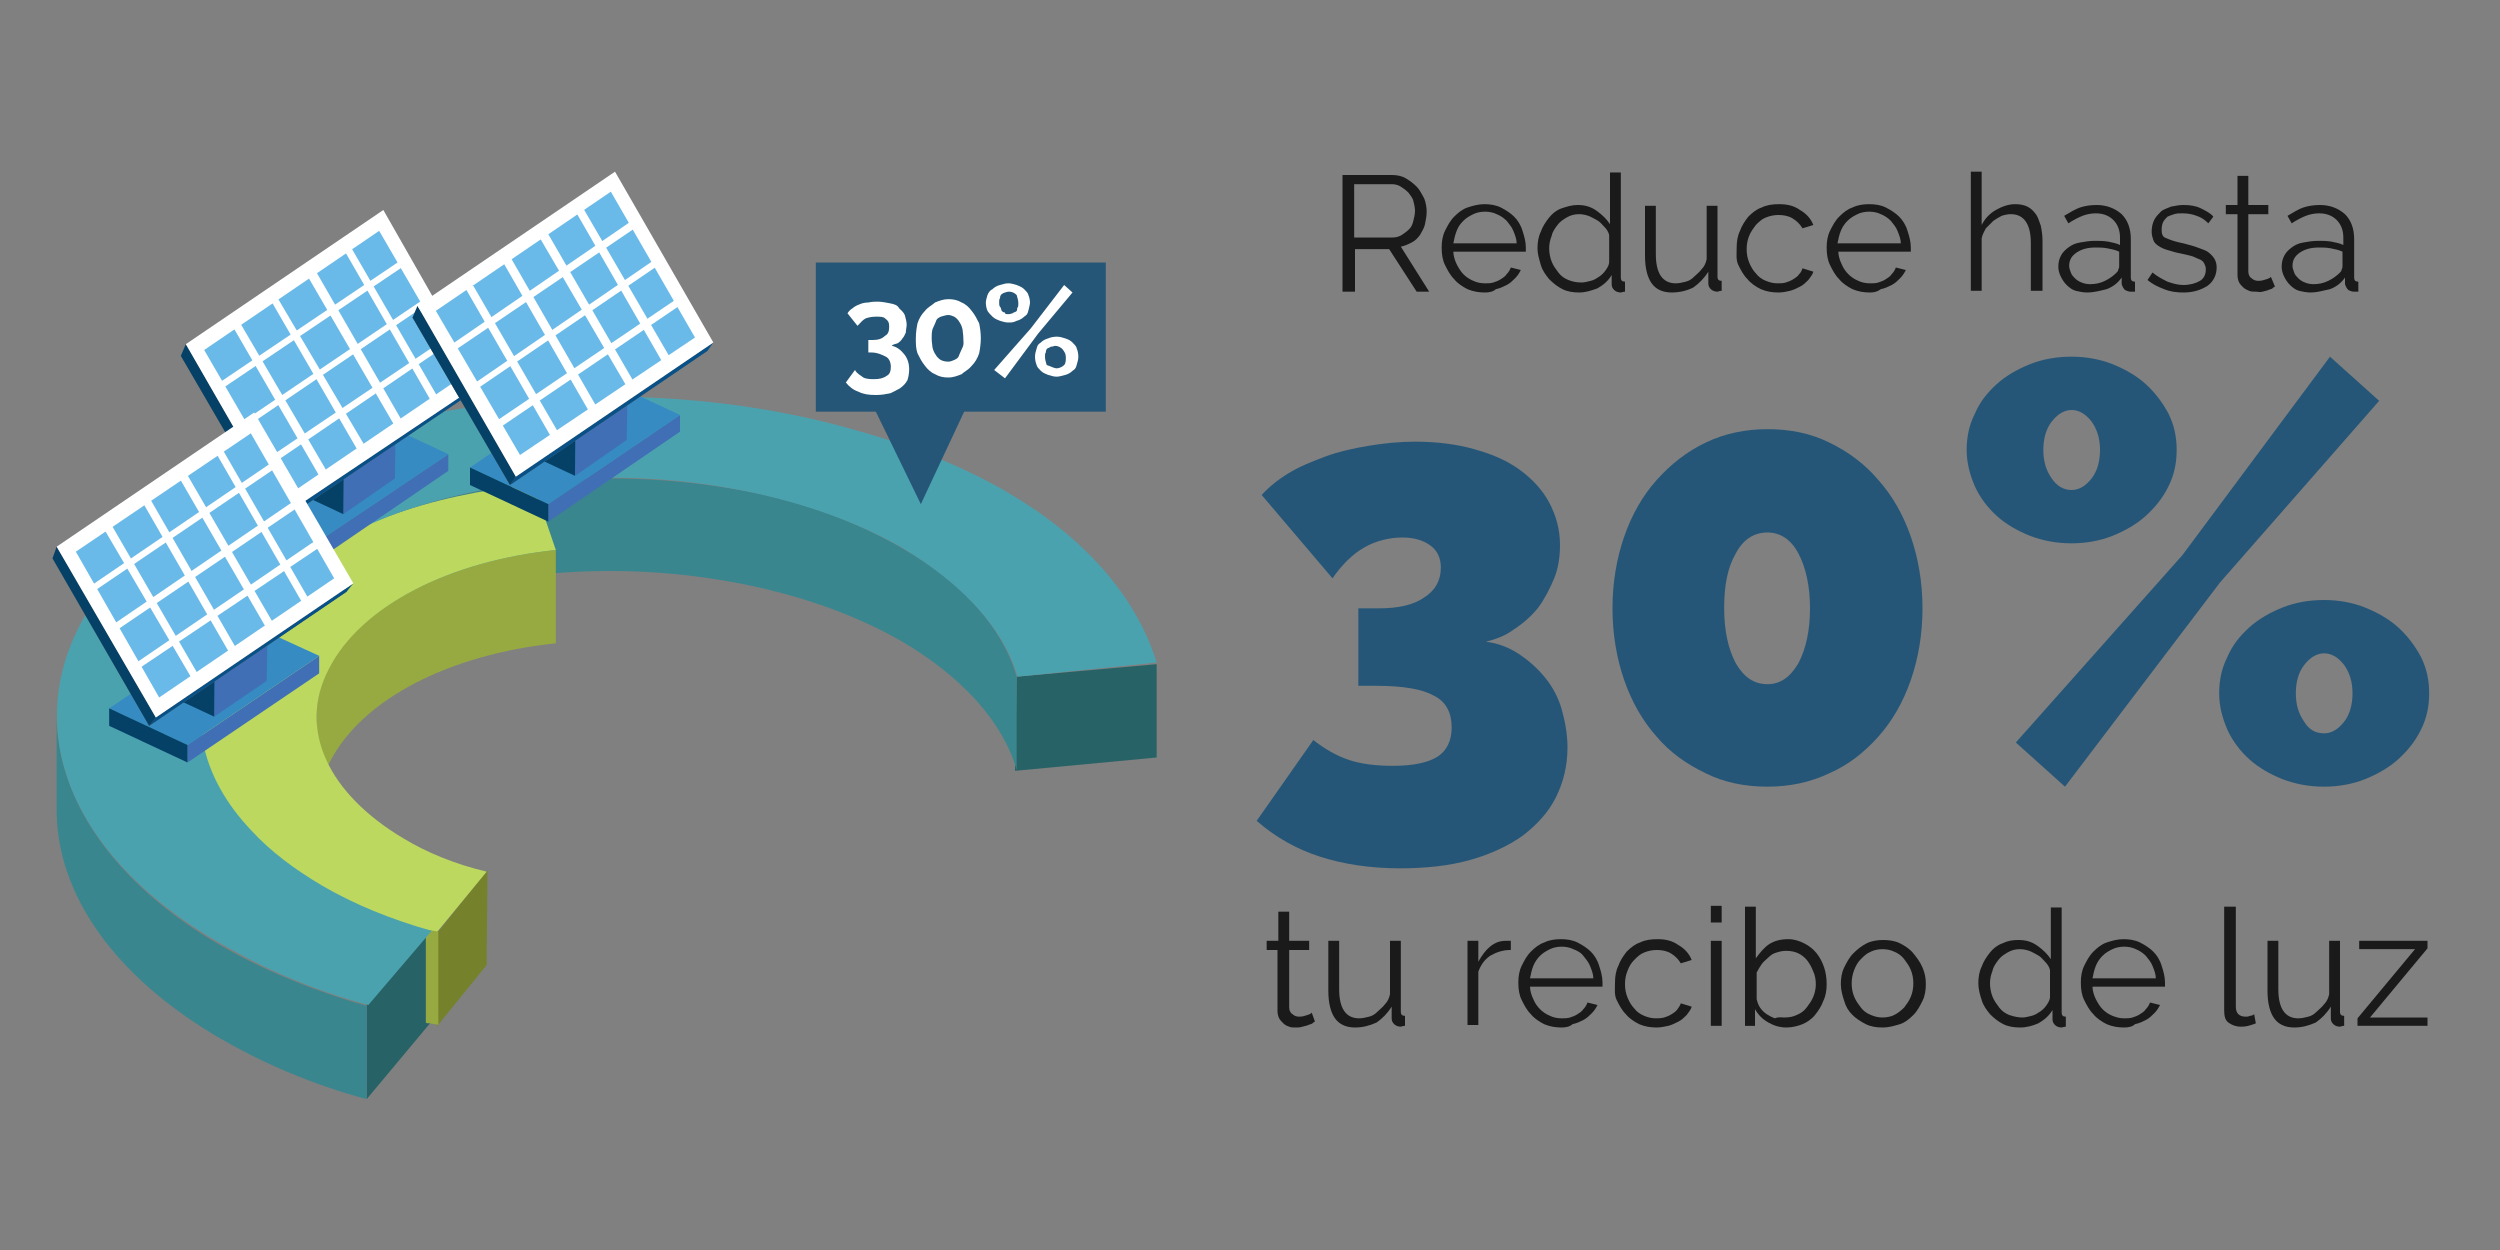 <?xml version="1.0" encoding="utf-8"?>
<!-- Generator: Adobe Illustrator 19.0.1, SVG Export Plug-In . SVG Version: 6.00 Build 0)  -->
<svg version="1.1" id="Capa_1" xmlns="http://www.w3.org/2000/svg" xmlns:xlink="http://www.w3.org/1999/xlink" x="0px" y="0px"
	 viewBox="86 -49 300 150" style="enable-background:new 86 -49 300 150;" xml:space="preserve">
<rect x="86" y="-49" width="300" height="150" fill="#808080" stroke="none"/>
<style type="text/css">
	.st0{enable-background:new    ;}
	.st1{fill:#1A1A1A;}
	.st2{fill:#265677;}
	.st3{fill:#276366;}
	.st4{fill:#3A868E;}
	.st5{fill:#96AA41;}
	.st6{fill:#75822B;}
	.st7{fill:#BCD85F;}
	.st8{fill:#4BA2AF;}
	.st9{fill:#FFFFFF;}
	.st10{fill:#406FB5;}
	.st11{fill:#358BC2;}
	.st12{fill:#054167;}
	.st13{fill:#7F724A;}
	.st14{fill:#20375A;}
	.st15{fill:#696A61;}
	.st16{fill:#075188;}
	.st17{fill:#6ABAE9;}
</style>
<g class="st0">
	<path class="st1" d="M247.1-14.1V-28h5.9c0.6,0,1.2,0.1,1.7,0.4s0.9,0.6,1.3,1c0.4,0.4,0.6,0.9,0.9,1.4c0.2,0.5,0.3,1.1,0.3,1.6
		c0,0.5-0.1,1-0.2,1.5s-0.4,0.9-0.6,1.3c-0.3,0.4-0.6,0.7-1,0.9s-0.8,0.4-1.3,0.5l3.4,5.4h-1.5l-3.3-5.1h-4.1v5.1H247.1z
		 M248.5-20.5h4.6c0.4,0,0.8-0.1,1.1-0.3c0.3-0.2,0.6-0.4,0.9-0.7s0.4-0.6,0.5-1s0.2-0.8,0.2-1.2s-0.1-0.8-0.2-1.2s-0.4-0.7-0.6-1
		c-0.3-0.3-0.6-0.5-0.9-0.7c-0.3-0.2-0.7-0.3-1.1-0.3h-4.5V-20.5z"/>
	<path class="st1" d="M264.2-13.9c-0.7,0-1.4-0.1-2.1-0.4c-0.6-0.3-1.2-0.7-1.6-1.2c-0.5-0.5-0.8-1.1-1.1-1.7s-0.4-1.3-0.4-2.1
		c0-0.7,0.1-1.4,0.4-2c0.3-0.6,0.6-1.2,1.1-1.7c0.5-0.5,1-0.9,1.6-1.1s1.3-0.4,2-0.4s1.4,0.1,2,0.4c0.6,0.3,1.2,0.7,1.6,1.1
		s0.8,1,1,1.7c0.2,0.6,0.4,1.3,0.4,2c0,0.1,0,0.2,0,0.3c0,0.1,0,0.2,0,0.2h-8.7c0,0.5,0.2,1.1,0.4,1.5s0.5,0.9,0.8,1.2
		c0.3,0.3,0.7,0.6,1.2,0.8c0.4,0.2,0.9,0.3,1.4,0.3c0.3,0,0.7,0,1-0.1c0.3-0.1,0.6-0.2,0.9-0.4c0.3-0.2,0.5-0.3,0.7-0.6
		c0.2-0.2,0.4-0.5,0.5-0.8l1.2,0.3c-0.2,0.4-0.4,0.7-0.7,1c-0.3,0.3-0.6,0.6-1,0.8s-0.8,0.4-1.3,0.5C265.2-14,264.7-13.9,264.2-13.9
		z M268-19.8c0-0.5-0.2-1-0.4-1.5c-0.2-0.5-0.5-0.8-0.8-1.2c-0.3-0.3-0.7-0.6-1.2-0.8c-0.4-0.2-0.9-0.3-1.4-0.3s-1,0.1-1.4,0.3
		c-0.4,0.2-0.8,0.4-1.2,0.8s-0.6,0.7-0.8,1.2c-0.2,0.5-0.3,1-0.4,1.5H268z"/>
	<path class="st1" d="M275.5-13.9c-0.7,0-1.4-0.1-2-0.4c-0.6-0.3-1.1-0.7-1.6-1.2c-0.4-0.5-0.8-1-1-1.7s-0.4-1.3-0.4-2
		c0-0.7,0.1-1.4,0.4-2c0.2-0.6,0.6-1.2,1-1.7s0.9-0.9,1.5-1.1s1.2-0.4,1.9-0.4c0.9,0,1.6,0.2,2.3,0.7c0.7,0.5,1.2,1,1.6,1.6v-6.2
		h1.3v12.6c0,0.4,0.2,0.5,0.5,0.5v1.2c-0.2,0-0.4,0.1-0.5,0.1c-0.3,0-0.6-0.1-0.8-0.3s-0.3-0.4-0.3-0.7v-1.1c-0.4,0.7-1,1.2-1.7,1.6
		C276.9-14.1,276.2-13.9,275.5-13.9z M275.8-15.1c0.3,0,0.7-0.1,1.1-0.2c0.4-0.1,0.7-0.3,1-0.5s0.6-0.5,0.8-0.8
		c0.2-0.3,0.4-0.6,0.4-1v-3.2c-0.1-0.4-0.3-0.7-0.6-1c-0.3-0.3-0.5-0.6-0.9-0.8s-0.7-0.4-1-0.5s-0.7-0.2-1.1-0.2
		c-0.5,0-1,0.1-1.5,0.4s-0.8,0.5-1.1,0.9c-0.3,0.4-0.6,0.8-0.7,1.3c-0.2,0.5-0.3,1-0.3,1.5c0,0.5,0.1,1.1,0.3,1.6
		c0.2,0.5,0.5,0.9,0.8,1.3c0.3,0.4,0.7,0.7,1.2,0.9C274.7-15.2,275.2-15.1,275.8-15.1z"/>
	<path class="st1" d="M286.6-13.9c-1.1,0-1.9-0.4-2.4-1.1c-0.5-0.7-0.8-1.8-0.8-3.3v-6h1.3v5.8c0,2.3,0.8,3.5,2.4,3.5
		c0.4,0,0.8-0.1,1.2-0.2c0.4-0.1,0.7-0.3,1-0.6s0.6-0.5,0.9-0.9c0.3-0.3,0.5-0.7,0.6-1.2v-6.4h1.3v8.5c0,0.4,0.2,0.5,0.5,0.5v1.2
		c-0.3,0-0.4,0.1-0.5,0.1c-0.3,0-0.6-0.1-0.8-0.3c-0.2-0.2-0.3-0.4-0.3-0.7v-1.4c-0.5,0.8-1.1,1.4-1.8,1.9
		C288.4-14.1,287.5-13.9,286.6-13.9z"/>
	<path class="st1" d="M294.4-19.3c0-0.7,0.1-1.4,0.4-2c0.2-0.6,0.6-1.2,1-1.7c0.5-0.5,1-0.9,1.6-1.1c0.6-0.3,1.3-0.4,2.1-0.4
		c1,0,1.8,0.2,2.5,0.7c0.7,0.4,1.3,1,1.6,1.8l-1.3,0.4c-0.3-0.5-0.7-0.9-1.2-1.2s-1.1-0.4-1.7-0.4c-0.5,0-1,0.1-1.5,0.3
		c-0.5,0.2-0.8,0.5-1.2,0.9c-0.3,0.4-0.6,0.8-0.8,1.3s-0.3,1-0.3,1.6c0,0.6,0.1,1.1,0.3,1.6c0.2,0.5,0.5,1,0.8,1.3
		c0.3,0.4,0.7,0.7,1.2,0.9c0.5,0.2,0.9,0.3,1.4,0.3c0.3,0,0.7,0,1-0.1c0.3-0.1,0.6-0.2,0.9-0.4c0.3-0.2,0.5-0.3,0.7-0.6
		c0.2-0.2,0.3-0.4,0.4-0.7l1.3,0.4c-0.1,0.4-0.4,0.7-0.6,1c-0.3,0.3-0.6,0.6-1,0.8c-0.4,0.2-0.8,0.4-1.2,0.5s-0.9,0.2-1.4,0.2
		c-0.7,0-1.4-0.1-2.1-0.4c-0.6-0.3-1.2-0.7-1.6-1.2c-0.5-0.5-0.8-1.1-1.1-1.7S294.4-18.5,294.4-19.3z"/>
	<path class="st1" d="M310.4-13.9c-0.7,0-1.4-0.1-2.1-0.4c-0.6-0.3-1.2-0.7-1.6-1.2c-0.5-0.5-0.8-1.1-1.1-1.7s-0.4-1.3-0.4-2.1
		c0-0.7,0.1-1.4,0.4-2c0.3-0.6,0.6-1.2,1.1-1.7c0.5-0.5,1-0.9,1.6-1.1c0.6-0.3,1.3-0.4,2-0.4c0.7,0,1.4,0.1,2,0.4
		c0.6,0.3,1.2,0.7,1.6,1.1s0.8,1,1,1.7c0.2,0.6,0.4,1.3,0.4,2c0,0.1,0,0.2,0,0.3c0,0.1,0,0.2,0,0.2h-8.7c0,0.5,0.2,1.1,0.4,1.5
		c0.2,0.5,0.5,0.9,0.8,1.2c0.3,0.3,0.7,0.6,1.2,0.8c0.4,0.2,0.9,0.3,1.4,0.3c0.3,0,0.7,0,1-0.1c0.3-0.1,0.6-0.2,0.9-0.4
		c0.3-0.2,0.5-0.3,0.7-0.6c0.2-0.2,0.4-0.5,0.5-0.8l1.2,0.3c-0.2,0.4-0.4,0.7-0.7,1c-0.3,0.3-0.6,0.6-1,0.8s-0.8,0.4-1.3,0.5
		C311.3-14,310.9-13.9,310.4-13.9z M314.1-19.8c0-0.5-0.2-1-0.4-1.5c-0.2-0.5-0.5-0.8-0.8-1.2c-0.3-0.3-0.7-0.6-1.2-0.8
		c-0.4-0.2-0.9-0.3-1.4-0.3c-0.5,0-1,0.1-1.4,0.3c-0.4,0.2-0.8,0.4-1.2,0.8c-0.3,0.3-0.6,0.7-0.8,1.2c-0.2,0.5-0.3,1-0.4,1.5H314.1z
		"/>
	<path class="st1" d="M331-14.1h-1.3v-5.7c0-1.2-0.2-2-0.6-2.6s-1-0.9-1.8-0.9c-0.4,0-0.8,0.1-1.1,0.2c-0.4,0.2-0.7,0.4-1,0.6
		c-0.3,0.3-0.6,0.6-0.9,0.9c-0.2,0.4-0.4,0.7-0.5,1.2v6.3h-1.3v-14.3h1.3v6.4c0.4-0.8,1-1.4,1.7-1.8s1.5-0.7,2.3-0.7
		c0.6,0,1.1,0.1,1.5,0.3s0.7,0.5,1,0.9c0.3,0.4,0.4,0.9,0.6,1.4c0.1,0.5,0.2,1.1,0.2,1.8V-14.1z"/>
	<path class="st1" d="M336.5-13.9c-0.5,0-1-0.1-1.4-0.2s-0.8-0.4-1.1-0.7c-0.3-0.3-0.5-0.6-0.7-1c-0.2-0.4-0.3-0.8-0.3-1.2
		c0-0.5,0.1-0.9,0.3-1.3c0.2-0.4,0.5-0.7,0.9-1s0.8-0.5,1.4-0.6s1.1-0.2,1.8-0.2c0.5,0,1,0,1.6,0.1c0.5,0.1,1,0.2,1.4,0.4v-0.9
		c0-0.9-0.3-1.6-0.8-2.1c-0.5-0.5-1.2-0.8-2.1-0.8c-0.5,0-1.1,0.1-1.6,0.3c-0.5,0.2-1.1,0.5-1.7,0.9l-0.5-0.9c0.7-0.4,1.3-0.8,1.9-1
		c0.6-0.2,1.3-0.3,2-0.3c1.2,0,2.2,0.4,3,1.1c0.7,0.7,1.1,1.7,1.1,3v4.6c0,0.4,0.2,0.5,0.5,0.5v1.2c-0.1,0-0.2,0-0.3,0
		c-0.1,0-0.2,0-0.2,0c-0.3,0-0.5-0.1-0.7-0.2c-0.2-0.2-0.3-0.4-0.4-0.7l0-0.8c-0.4,0.6-1,1.1-1.8,1.4
		C338-14.1,337.2-13.9,336.5-13.9z M336.8-14.9c0.6,0,1.2-0.1,1.8-0.4c0.6-0.3,1-0.6,1.4-1c0.1-0.1,0.2-0.2,0.2-0.4
		c0.1-0.1,0.1-0.3,0.1-0.4v-1.7c-0.4-0.2-0.9-0.3-1.4-0.4s-1-0.1-1.4-0.1c-1,0-1.7,0.2-2.3,0.6c-0.6,0.4-0.9,0.9-0.9,1.6
		c0,0.3,0.1,0.5,0.2,0.8s0.3,0.5,0.5,0.7s0.5,0.4,0.8,0.5C336-15,336.4-14.9,336.8-14.9z"/>
	<path class="st1" d="M348-13.9c-0.8,0-1.6-0.1-2.3-0.4c-0.8-0.3-1.4-0.6-2-1.1l0.6-0.9c0.6,0.5,1.2,0.8,1.8,1.1
		c0.6,0.2,1.2,0.4,1.9,0.4c0.8,0,1.5-0.2,2-0.5c0.5-0.3,0.7-0.8,0.7-1.4c0-0.3-0.1-0.5-0.2-0.7s-0.3-0.4-0.6-0.5
		c-0.3-0.1-0.6-0.3-1-0.4s-0.8-0.2-1.3-0.3c-0.6-0.1-1.1-0.3-1.5-0.4c-0.4-0.1-0.8-0.3-1.1-0.5c-0.3-0.2-0.5-0.4-0.6-0.7
		s-0.2-0.6-0.2-1c0-0.5,0.1-1,0.3-1.4c0.2-0.4,0.5-0.7,0.8-1c0.3-0.3,0.8-0.4,1.2-0.6c0.5-0.1,1-0.2,1.5-0.2c0.8,0,1.5,0.1,2.1,0.4
		s1.2,0.6,1.5,1l-0.6,0.8c-0.4-0.4-0.8-0.7-1.4-0.9c-0.5-0.2-1.1-0.3-1.7-0.3c-0.4,0-0.7,0-1,0.1s-0.6,0.2-0.8,0.3
		c-0.2,0.2-0.4,0.4-0.5,0.6c-0.1,0.2-0.2,0.5-0.2,0.9c0,0.3,0,0.5,0.1,0.7c0.1,0.2,0.2,0.3,0.5,0.4c0.2,0.1,0.5,0.2,0.8,0.3
		c0.3,0.1,0.7,0.2,1.2,0.3c0.7,0.2,1.2,0.3,1.7,0.5s0.9,0.3,1.2,0.5c0.3,0.2,0.6,0.5,0.8,0.8s0.3,0.7,0.3,1.1c0,0.9-0.4,1.7-1.1,2.2
		C350.1-14.2,349.2-13.9,348-13.9z"/>
	<path class="st1" d="M359-14.6c-0.1,0-0.2,0.1-0.3,0.2s-0.3,0.1-0.5,0.2c-0.2,0.1-0.4,0.1-0.7,0.2S357-14,356.7-14
		c-0.3,0-0.6,0-0.8-0.1s-0.5-0.2-0.7-0.4c-0.2-0.2-0.4-0.4-0.5-0.6c-0.1-0.2-0.2-0.5-0.2-0.9v-7.3h-1.4v-1.1h1.4v-3.5h1.3v3.5h2.4
		v1.1h-2.4v6.9c0,0.4,0.2,0.7,0.4,0.8c0.2,0.2,0.5,0.3,0.8,0.3c0.4,0,0.7-0.1,1-0.2c0.3-0.1,0.5-0.2,0.5-0.3L359-14.6z"/>
	<path class="st1" d="M363.3-13.9c-0.5,0-1-0.1-1.4-0.2s-0.8-0.4-1.1-0.7c-0.3-0.3-0.5-0.6-0.7-1c-0.2-0.4-0.3-0.8-0.3-1.2
		c0-0.5,0.1-0.9,0.3-1.3c0.2-0.4,0.5-0.7,0.9-1s0.8-0.5,1.4-0.6s1.1-0.2,1.8-0.2c0.5,0,1,0,1.6,0.1c0.5,0.1,1,0.2,1.4,0.4v-0.9
		c0-0.9-0.3-1.6-0.8-2.1c-0.5-0.5-1.2-0.8-2.1-0.8c-0.5,0-1.1,0.1-1.6,0.3c-0.5,0.2-1.1,0.5-1.7,0.9l-0.5-0.9c0.7-0.4,1.3-0.8,1.9-1
		c0.6-0.2,1.3-0.3,2-0.3c1.2,0,2.2,0.4,3,1.1c0.7,0.7,1.1,1.7,1.1,3v4.6c0,0.4,0.2,0.5,0.5,0.5v1.2c-0.1,0-0.2,0-0.3,0
		c-0.1,0-0.2,0-0.2,0c-0.3,0-0.5-0.1-0.7-0.2c-0.2-0.2-0.3-0.4-0.4-0.7l0-0.8c-0.4,0.6-1,1.1-1.8,1.4
		C364.7-14.1,364-13.9,363.3-13.9z M363.6-14.9c0.6,0,1.2-0.1,1.8-0.4c0.6-0.3,1-0.6,1.4-1c0.1-0.1,0.2-0.2,0.2-0.4
		c0.1-0.1,0.1-0.3,0.1-0.4v-1.7c-0.4-0.2-0.9-0.3-1.4-0.4s-1-0.1-1.4-0.1c-1,0-1.7,0.2-2.3,0.6c-0.6,0.4-0.9,0.9-0.9,1.6
		c0,0.3,0.1,0.5,0.2,0.8s0.3,0.5,0.5,0.7s0.5,0.4,0.8,0.5C362.8-15,363.2-14.9,363.6-14.9z"/>
</g>
<g>
	<path class="st2" d="M264.3,28c1.5,0.2,2.8,0.7,4,1.5c1.2,0.8,2.2,1.7,3.1,2.8c0.9,1.1,1.6,2.4,2,3.8s0.7,3,0.7,4.6
		c0,2.2-0.5,4.2-1.4,6c-0.9,1.8-2.3,3.3-4,4.6c-1.7,1.2-3.8,2.2-6.3,2.9c-2.5,0.7-5.3,1-8.4,1c-3.6,0-6.8-0.5-9.6-1.4
		c-2.8-0.9-5.3-2.3-7.6-4.3l6.8-9.7c1.4,1.1,2.8,1.9,4.3,2.4c1.5,0.5,3.3,0.7,5.3,0.7c2.4,0,4.2-0.4,5.3-1.1
		c1.1-0.7,1.7-1.9,1.7-3.5c0-1.8-0.7-3.1-2.1-3.8c-1.4-0.8-3.7-1.2-6.9-1.2H249v-9.3h2.5c2.3,0,4.1-0.4,5.4-1.3c1.4-0.9,2-2.1,2-3.6
		c0-1.1-0.4-2-1.2-2.6c-0.8-0.6-1.9-1-3.4-1c-1.6,0-3.2,0.4-4.6,1.2c-1.4,0.8-2.7,2.1-3.8,3.7l-8.5-10c0.8-0.9,1.9-1.8,3.2-2.6
		c1.3-0.8,2.8-1.4,4.4-2c1.6-0.6,3.4-1,5.2-1.3c1.8-0.3,3.7-0.5,5.6-0.5c2.6,0,5,0.3,7.1,0.9c2.2,0.6,4,1.4,5.5,2.5
		c1.5,1.1,2.7,2.4,3.5,3.9c0.8,1.5,1.3,3.2,1.3,5.1c0,1.4-0.2,2.8-0.7,4s-1.1,2.4-1.9,3.5c-0.8,1-1.8,1.9-2.9,2.6
		C266.8,27.2,265.6,27.7,264.3,28z"/>
	<path class="st2" d="M316.7,24c0,3.1-0.5,6-1.4,8.6c-0.9,2.6-2.2,4.9-3.9,6.8c-1.7,1.9-3.6,3.4-5.9,4.4c-2.3,1.1-4.8,1.6-7.4,1.6
		c-2.7,0-5.2-0.5-7.4-1.6c-2.3-1.1-4.3-2.5-5.9-4.4c-1.7-1.9-3-4.2-3.9-6.8c-0.9-2.6-1.4-5.5-1.4-8.6c0-3.1,0.5-6,1.4-8.6
		s2.2-4.9,3.9-6.8c1.7-1.9,3.6-3.4,5.9-4.5c2.3-1.1,4.8-1.6,7.4-1.6c2.7,0,5.2,0.5,7.4,1.6c2.3,1.1,4.3,2.6,5.9,4.5
		c1.7,1.9,3,4.2,3.9,6.8C316.2,18,316.7,20.9,316.7,24z M303.2,24c0-2.7-0.5-4.9-1.4-6.6s-2.2-2.5-3.7-2.5c-1.6,0-2.9,0.8-3.8,2.5
		c-1,1.7-1.4,3.9-1.4,6.6c0,2.7,0.5,4.9,1.4,6.6c1,1.7,2.2,2.5,3.8,2.5c1.5,0,2.7-0.8,3.7-2.5C302.7,28.9,303.2,26.7,303.2,24z"/>
	<path class="st2" d="M334.6,16.2c-1.8,0-3.4-0.3-5-0.9c-1.5-0.6-2.9-1.4-4-2.4c-1.1-1-2-2.2-2.6-3.5c-0.6-1.4-1-2.8-1-4.4
		c0-1.6,0.3-3,1-4.4c0.6-1.4,1.5-2.5,2.6-3.5c1.1-1,2.5-1.8,4-2.4c1.5-0.6,3.2-0.9,5-0.9c1.7,0,3.4,0.3,4.9,0.9
		c1.5,0.6,2.9,1.4,4,2.4c1.1,1,2,2.2,2.7,3.5c0.7,1.4,1,2.8,1,4.4c0,1.6-0.3,3-1,4.4c-0.7,1.4-1.6,2.5-2.7,3.5c-1.1,1-2.5,1.8-4,2.4
		C338,15.9,336.3,16.2,334.6,16.2z M327.9,40.1l20-22.5l17.7-23.8l5.9,5.3l-19.1,21.8l-18.6,24.5L327.9,40.1z M334.6,9.8
		c0.9,0,1.7-0.5,2.4-1.4c0.7-0.9,1-2.1,1-3.4c0-1.3-0.3-2.4-1-3.4c-0.7-0.9-1.5-1.4-2.4-1.4c-0.9,0-1.7,0.5-2.4,1.4
		c-0.7,0.9-1,2.1-1,3.4c0,1.3,0.3,2.4,1,3.4C332.8,9.3,333.6,9.8,334.6,9.8z M364.9,45.4c-1.8,0-3.4-0.3-5-0.9
		c-1.5-0.6-2.9-1.4-4-2.4c-1.1-1-2-2.2-2.6-3.5c-0.6-1.4-1-2.8-1-4.4s0.3-3,1-4.4c0.6-1.4,1.5-2.5,2.6-3.5c1.1-1,2.5-1.8,4-2.4
		c1.5-0.6,3.2-0.9,5-0.9c1.7,0,3.4,0.3,4.9,0.9c1.5,0.6,2.9,1.4,4,2.4c1.1,1,2,2.2,2.7,3.5c0.7,1.4,1,2.8,1,4.4s-0.3,3-1,4.4
		c-0.7,1.4-1.6,2.5-2.7,3.5c-1.1,1-2.5,1.8-4,2.4S366.6,45.4,364.9,45.4z M364.9,39c0.9,0,1.7-0.5,2.4-1.4c0.7-0.9,1-2.1,1-3.4
		c0-1.3-0.3-2.4-1-3.4c-0.7-0.9-1.5-1.4-2.4-1.4c-0.9,0-1.7,0.5-2.4,1.4c-0.7,0.9-1,2.1-1,3.4c0,1.3,0.3,2.4,1,3.4
		C363.1,38.6,363.9,39,364.9,39z"/>
</g>
<g class="st0">
	<path class="st1" d="M243.8,73.6c-0.1,0-0.2,0.1-0.3,0.2s-0.3,0.1-0.5,0.2c-0.2,0.1-0.4,0.1-0.7,0.2s-0.5,0.1-0.8,0.1
		c-0.3,0-0.6,0-0.8-0.1c-0.3-0.1-0.5-0.2-0.7-0.4c-0.2-0.2-0.4-0.4-0.5-0.6c-0.1-0.2-0.2-0.5-0.2-0.9v-7.3H238v-1.1h1.4v-3.5h1.3
		v3.5h2.4v1.1h-2.4v6.9c0,0.4,0.2,0.7,0.4,0.8c0.2,0.2,0.5,0.3,0.8,0.3c0.4,0,0.7-0.1,1-0.2c0.3-0.1,0.5-0.2,0.5-0.3L243.8,73.6z"/>
	<path class="st1" d="M248.6,74.3c-1.1,0-1.9-0.4-2.4-1.1c-0.5-0.7-0.8-1.8-0.8-3.3v-6h1.3v5.8c0,2.3,0.8,3.5,2.4,3.5
		c0.4,0,0.8-0.1,1.2-0.2c0.4-0.1,0.7-0.3,1-0.6s0.6-0.5,0.9-0.9c0.3-0.3,0.5-0.7,0.6-1.2v-6.4h1.3v8.5c0,0.4,0.2,0.5,0.5,0.5v1.2
		c-0.3,0-0.4,0.1-0.5,0.1c-0.3,0-0.6-0.1-0.8-0.3c-0.2-0.2-0.3-0.4-0.3-0.7v-1.4c-0.5,0.8-1.1,1.4-1.8,1.9
		C250.3,74.1,249.5,74.3,248.6,74.3z"/>
	<path class="st1" d="M267.2,65c-0.9,0-1.7,0.3-2.4,0.7c-0.7,0.5-1.1,1.1-1.4,1.9v6.4h-1.3V63.9h1.3v2.5c0.4-0.7,0.8-1.3,1.4-1.8
		s1.2-0.7,1.9-0.7c0.1,0,0.2,0,0.3,0s0.2,0,0.3,0V65z"/>
	<path class="st1" d="M273.4,74.3c-0.7,0-1.4-0.1-2.1-0.4c-0.6-0.3-1.2-0.7-1.6-1.2c-0.5-0.5-0.8-1.1-1.1-1.7s-0.4-1.3-0.4-2.1
		c0-0.7,0.1-1.4,0.4-2c0.3-0.6,0.6-1.2,1.1-1.7c0.5-0.5,1-0.9,1.6-1.1c0.6-0.3,1.3-0.4,2-0.4s1.4,0.1,2,0.4s1.2,0.7,1.6,1.1
		s0.8,1,1,1.7c0.2,0.6,0.4,1.3,0.4,2c0,0.1,0,0.2,0,0.3s0,0.2,0,0.2h-8.7c0,0.5,0.2,1.1,0.4,1.5c0.2,0.5,0.5,0.9,0.8,1.2
		c0.3,0.3,0.7,0.6,1.2,0.8c0.4,0.2,0.9,0.3,1.4,0.3c0.3,0,0.7,0,1-0.1c0.3-0.1,0.6-0.2,0.9-0.4c0.3-0.2,0.5-0.3,0.7-0.6
		c0.2-0.2,0.4-0.5,0.5-0.8l1.2,0.3c-0.2,0.4-0.4,0.7-0.7,1c-0.3,0.3-0.6,0.6-1,0.8c-0.4,0.2-0.8,0.4-1.3,0.5
		C274.4,74.2,273.9,74.3,273.4,74.3z M277.2,68.4c0-0.5-0.2-1-0.4-1.5c-0.2-0.5-0.5-0.8-0.8-1.2s-0.7-0.6-1.2-0.8
		c-0.4-0.2-0.9-0.3-1.4-0.3c-0.5,0-1,0.1-1.4,0.3c-0.4,0.2-0.8,0.4-1.2,0.8c-0.3,0.3-0.6,0.7-0.8,1.2c-0.2,0.5-0.3,1-0.4,1.5H277.2z
		"/>
	<path class="st1" d="M279.8,68.9c0-0.7,0.1-1.4,0.4-2c0.2-0.6,0.6-1.2,1-1.7c0.5-0.5,1-0.9,1.6-1.1c0.6-0.3,1.3-0.4,2.1-0.4
		c1,0,1.8,0.2,2.5,0.7c0.7,0.4,1.3,1,1.6,1.8l-1.3,0.4c-0.3-0.5-0.7-0.9-1.2-1.2s-1.1-0.4-1.7-0.4c-0.5,0-1,0.1-1.5,0.3
		c-0.5,0.2-0.8,0.5-1.2,0.9s-0.6,0.8-0.8,1.3s-0.3,1-0.3,1.6c0,0.6,0.1,1.1,0.3,1.6s0.5,1,0.8,1.3c0.3,0.4,0.7,0.7,1.2,0.9
		s0.9,0.3,1.4,0.3c0.3,0,0.6,0,1-0.1c0.3-0.1,0.6-0.2,0.9-0.4c0.3-0.2,0.5-0.3,0.7-0.6s0.3-0.4,0.4-0.7l1.3,0.4
		c-0.1,0.4-0.4,0.7-0.6,1c-0.3,0.3-0.6,0.6-1,0.8c-0.4,0.2-0.8,0.4-1.2,0.5c-0.5,0.1-0.9,0.2-1.4,0.2c-0.7,0-1.4-0.1-2.1-0.4
		c-0.6-0.3-1.2-0.7-1.6-1.2c-0.5-0.5-0.8-1.1-1.1-1.7S279.8,69.7,279.8,68.9z"/>
	<path class="st1" d="M291.3,61.7v-2h1.3v2H291.3z M291.3,74.1V63.9h1.3v10.2H291.3z"/>
	<path class="st1" d="M300.4,74.3c-0.8,0-1.5-0.2-2.2-0.6c-0.7-0.4-1.2-0.9-1.6-1.6v2h-1.2V59.8h1.3V66c0.5-0.7,1-1.3,1.6-1.7
		s1.4-0.6,2.3-0.6c0.7,0,1.3,0.2,1.9,0.5s1.1,0.7,1.5,1.2c0.4,0.5,0.7,1.1,0.9,1.7s0.3,1.3,0.3,2c0,0.7-0.1,1.4-0.4,2
		c-0.2,0.6-0.6,1.2-1,1.7c-0.4,0.5-1,0.9-1.5,1.1S301.1,74.3,300.4,74.3z M300.1,73.1c0.6,0,1.1-0.1,1.5-0.3
		c0.5-0.2,0.9-0.5,1.2-0.9c0.3-0.4,0.6-0.8,0.8-1.3c0.2-0.5,0.3-1,0.3-1.5c0-0.5-0.1-1.1-0.3-1.5c-0.2-0.5-0.4-0.9-0.7-1.3
		c-0.3-0.4-0.7-0.7-1.1-0.9c-0.4-0.2-0.9-0.3-1.5-0.3c-0.4,0-0.8,0.1-1.1,0.2c-0.4,0.1-0.7,0.3-1,0.6s-0.6,0.5-0.8,0.8
		c-0.2,0.3-0.4,0.6-0.6,1v3.2c0.1,0.4,0.2,0.7,0.4,1c0.2,0.3,0.5,0.6,0.8,0.8c0.3,0.2,0.7,0.4,1,0.5C299.4,73,299.8,73.1,300.1,73.1
		z"/>
	<path class="st1" d="M311.9,74.3c-0.7,0-1.4-0.1-2-0.4s-1.2-0.7-1.6-1.1c-0.5-0.5-0.8-1-1-1.7c-0.2-0.6-0.4-1.3-0.4-2
		c0-0.7,0.1-1.4,0.4-2s0.6-1.2,1.1-1.7s1-0.9,1.6-1.2c0.6-0.3,1.3-0.4,2-0.4c0.7,0,1.4,0.1,2,0.4c0.6,0.3,1.2,0.7,1.6,1.2
		s0.8,1,1.1,1.7s0.4,1.3,0.4,2c0,0.7-0.1,1.4-0.4,2s-0.6,1.2-1.1,1.7c-0.5,0.5-1,0.9-1.6,1.1C313.3,74.1,312.7,74.3,311.9,74.3z
		 M308.2,69c0,0.6,0.1,1.1,0.3,1.6c0.2,0.5,0.5,0.9,0.8,1.3c0.3,0.4,0.7,0.7,1.2,0.9c0.5,0.2,0.9,0.3,1.4,0.3s1-0.1,1.4-0.3
		s0.8-0.5,1.2-0.9c0.3-0.4,0.6-0.8,0.8-1.3s0.3-1,0.3-1.6c0-0.6-0.1-1.1-0.3-1.6c-0.2-0.5-0.5-0.9-0.8-1.3c-0.3-0.4-0.7-0.7-1.2-0.9
		c-0.4-0.2-0.9-0.3-1.4-0.3s-1,0.1-1.4,0.3c-0.5,0.2-0.8,0.5-1.2,0.9s-0.6,0.8-0.8,1.3C308.3,67.9,308.2,68.5,308.2,69z"/>
	<path class="st1" d="M328.4,74.3c-0.7,0-1.4-0.1-2-0.4c-0.6-0.3-1.1-0.7-1.6-1.2c-0.4-0.5-0.8-1-1-1.7c-0.2-0.6-0.4-1.3-0.4-2
		c0-0.7,0.1-1.4,0.4-2c0.2-0.6,0.6-1.2,1-1.7c0.4-0.5,0.9-0.9,1.5-1.1c0.6-0.3,1.2-0.4,1.9-0.4c0.9,0,1.6,0.2,2.3,0.7s1.2,1,1.6,1.6
		v-6.2h1.3v12.6c0,0.4,0.2,0.5,0.5,0.5v1.2c-0.2,0-0.4,0.1-0.5,0.1c-0.3,0-0.6-0.1-0.8-0.3s-0.3-0.4-0.3-0.7v-1.1
		c-0.4,0.7-1,1.2-1.7,1.6C329.9,74.1,329.2,74.3,328.4,74.3z M328.7,73.1c0.3,0,0.7-0.1,1.1-0.2c0.4-0.1,0.7-0.3,1-0.5
		s0.6-0.5,0.8-0.8c0.2-0.3,0.4-0.6,0.4-1v-3.2c-0.1-0.4-0.3-0.7-0.6-1c-0.3-0.3-0.5-0.6-0.9-0.8s-0.7-0.4-1-0.5s-0.7-0.2-1.1-0.2
		c-0.5,0-1,0.1-1.5,0.4s-0.8,0.5-1.1,0.9c-0.3,0.4-0.6,0.8-0.7,1.3c-0.2,0.5-0.3,1-0.3,1.5c0,0.5,0.1,1.1,0.3,1.6s0.5,0.9,0.8,1.3
		c0.3,0.4,0.7,0.7,1.2,0.9C327.7,73,328.2,73.1,328.7,73.1z"/>
	<path class="st1" d="M340.9,74.3c-0.7,0-1.4-0.1-2.1-0.4c-0.6-0.3-1.2-0.7-1.6-1.2c-0.5-0.5-0.8-1.1-1.1-1.7s-0.4-1.3-0.4-2.1
		c0-0.7,0.1-1.4,0.4-2c0.3-0.6,0.6-1.2,1.1-1.7c0.5-0.5,1-0.9,1.6-1.1s1.3-0.4,2-0.4c0.7,0,1.4,0.1,2,0.4c0.6,0.3,1.2,0.7,1.6,1.1
		s0.8,1,1,1.7c0.2,0.6,0.4,1.3,0.4,2c0,0.1,0,0.2,0,0.3c0,0.1,0,0.2,0,0.2h-8.7c0,0.5,0.2,1.1,0.4,1.5s0.5,0.9,0.8,1.2
		c0.3,0.3,0.7,0.6,1.2,0.8s0.9,0.3,1.4,0.3c0.3,0,0.7,0,1-0.1c0.3-0.1,0.6-0.2,0.9-0.4c0.3-0.2,0.5-0.3,0.7-0.6
		c0.2-0.2,0.4-0.5,0.5-0.8l1.2,0.3c-0.2,0.4-0.4,0.7-0.7,1c-0.3,0.3-0.6,0.6-1,0.8s-0.8,0.4-1.3,0.5
		C341.9,74.2,341.4,74.3,340.9,74.3z M344.7,68.4c0-0.5-0.2-1-0.4-1.5c-0.2-0.5-0.5-0.8-0.8-1.2c-0.3-0.3-0.7-0.6-1.2-0.8
		c-0.4-0.2-0.9-0.3-1.4-0.3c-0.5,0-1,0.1-1.4,0.3c-0.4,0.2-0.8,0.4-1.2,0.8c-0.3,0.3-0.6,0.7-0.8,1.2c-0.2,0.5-0.3,1-0.4,1.5H344.7z
		"/>
	<path class="st1" d="M353,59.8h1.3v12c0,0.4,0.1,0.7,0.3,0.9c0.2,0.2,0.5,0.3,0.9,0.3c0.1,0,0.3,0,0.5-0.1c0.2,0,0.4-0.1,0.5-0.2
		l0.2,1.1c-0.2,0.1-0.6,0.2-0.9,0.3c-0.4,0.1-0.7,0.1-0.9,0.1c-0.6,0-1.1-0.2-1.5-0.5c-0.4-0.3-0.5-0.8-0.5-1.5V59.8z"/>
	<path class="st1" d="M361.3,74.3c-1.1,0-1.9-0.4-2.4-1.1c-0.5-0.7-0.8-1.8-0.8-3.3v-6h1.3v5.8c0,2.3,0.8,3.5,2.4,3.5
		c0.4,0,0.8-0.1,1.2-0.2c0.4-0.1,0.7-0.3,1-0.6s0.6-0.5,0.9-0.9c0.3-0.3,0.5-0.7,0.6-1.2v-6.4h1.3v8.5c0,0.4,0.2,0.5,0.5,0.5v1.2
		c-0.3,0-0.4,0.1-0.5,0.1c-0.3,0-0.6-0.1-0.8-0.3c-0.2-0.2-0.3-0.4-0.3-0.7v-1.4c-0.5,0.8-1.1,1.4-1.8,1.9
		C363,74.1,362.2,74.3,361.3,74.3z"/>
	<path class="st1" d="M368.9,73.2l6.9-8.3h-6.7v-1h8.2v0.9l-6.9,8.3h6.9v1h-8.4V73.2z"/>
</g>
<g>
	<g>
		<g>
			<polygon class="st3" points="224.8,30.7 224.8,41.9 207.8,43.5 208,32.2 			"/>
		</g>
		<g>
			<path class="st4" d="M110,48.1V36.9c0-2.7,0.6-5.4,2.1-8.2c2.8-5.4,7.9-9.9,14.6-13.2c1.8-1,3.8-1.8,6-2.6
				c11.7-4.4,26.5-5.7,40.9-3.3c8.1,1.3,15,3.9,20.5,7.1c7.3,4.1,12.2,9.6,13.9,15.5v11.2c-1.7-5.9-6.7-11.3-13.9-15.5
				c-5.6-3.2-12.6-5.7-20.5-7.1c-14.4-2.6-29.2-1.1-40.9,3.3c-2.1,0.9-4,1.6-6,2.6c-6.7,3.4-12,7.9-14.6,13.2
				C110.7,42.7,110,45.4,110,48.1z"/>
		</g>
		<g>
			<polygon class="st3" points="137.7,62.6 137.6,73.8 130,82.9 130,71.5 			"/>
		</g>
		<g>
			<g>
				<path class="st5" d="M124,48.1V36.9c0-2,0.5-3.9,1.5-5.9c3.9-7.4,14.6-12.7,27.2-14v11.2c-12.6,1.3-23.2,6.6-27.1,14.2
					C124.5,44.3,124,46.3,124,48.1z"/>
			</g>
			<g>
				<polygon class="st6" points="144.5,55.4 144.4,66.8 138.4,74.2 138.5,62.9 				"/>
			</g>
			<g>
				<path class="st7" d="M150,9.1l2.7,7.9c-12.6,1.3-23.3,6.6-27.2,14.2c-3.9,7.4,0,15.1,8.9,20.4c2.8,1.7,6.2,3.1,10,4l-6,7.3
					c-0.2-0.1-0.6-0.1-1-0.2c-4.9-1.5-9.3-3.3-13.1-5.4c-3.4-2-6.2-4.1-8.5-6.6c-7.2-7.7-8.2-17.2-1.3-25.7c3.1-3.8,7.1-6.8,12-9.4
					c1.8-1,3.8-1.8,6-2.6C137.8,11,143.7,9.8,150,9.1z"/>
			</g>
			<g>
				<path class="st5" d="M137.1,73.7c0-3.8,0-7.6,0-11.2c0.1,0.1,0.2,0.1,0.5,0.1c0.2,0.1,0.6,0.1,1,0.2V74c-0.2-0.1-0.6-0.1-1-0.2
					C137.3,73.8,137.2,73.8,137.1,73.7z"/>
			</g>
		</g>
		<g>
			<path class="st4" d="M92.8,48c0-3.8,0-7.6,0-11.2c0,10.2,7,20.3,19.6,27.6c5,2.9,10.9,5.4,17.6,7.3v11.2
				c-6.7-1.8-12.6-4.4-17.6-7.3C99.7,68.2,92.7,58.2,92.8,48z"/>
		</g>
		<g>
			<path class="st8" d="M206.6,9.9c9.5,5.5,15.7,12.6,18.2,20.6l-16.7,1.7c-1.7-5.9-6.7-11.2-13.9-15.5c-5.6-3.2-12.6-5.7-20.5-7.1
				c-14.4-2.6-29.2-1.1-40.9,3.3c-2.1,0.9-4,1.6-6,2.6c-6.7,3.4-12,7.9-14.6,13.2c-4,7.6-2.2,15.5,4,22c2.2,2.4,5.1,4.6,8.5,6.6
				c3.8,2.2,8.1,4,13.1,5.4l-7.6,8.9c-6.7-1.8-12.6-4.4-17.6-7.3C92.8,53,86.7,35.1,99.7,20c16.1-19,56-26.8,88.9-17.4
				C195.5,4.5,201.5,7,206.6,9.9z"/>
		</g>
	</g>
	<polygon class="st2" points="218.7,-17.5 218.7,0.4 201.7,0.4 196.5,11.5 191.1,0.4 183.9,0.4 183.9,-17.5 	"/>
	<g>
		<path class="st9" d="M193-7.5c0.6,0.1,1.1,0.5,1.5,1s0.6,1.1,0.6,1.8c0,0.5-0.1,1-0.2,1.3c-0.2,0.4-0.5,0.7-0.9,1
			c-0.4,0.2-0.9,0.5-1.2,0.6c-0.5,0.1-1,0.2-1.7,0.2c-0.9,0-1.5-0.1-2.1-0.4c-0.6-0.2-1.1-0.6-1.5-1.1l1.1-1.5
			c0.2,0.4,0.6,0.6,1,0.9c0.4,0.2,0.9,0.2,1.3,0.2c0.6,0,1.1-0.1,1.5-0.4c0.4-0.2,0.5-0.6,0.5-1.1s-0.2-1-0.6-1.2
			c-0.4-0.2-1-0.5-1.7-0.5h-0.4v-1.5h0.5c0.6,0,1.1-0.1,1.5-0.5c0.4-0.2,0.5-0.6,0.5-1.1s-0.1-0.7-0.5-1c-0.2-0.2-0.6-0.2-1.1-0.2
			s-0.9,0.1-1.2,0.2c-0.4,0.2-0.6,0.5-1,0.9l-1.2-1.5c0.1-0.2,0.4-0.5,0.6-0.6c0.2-0.2,0.6-0.4,0.9-0.5c0.2-0.1,0.6-0.2,1-0.2
			c0.4-0.1,0.9-0.1,1.1-0.1c0.5,0,1,0.1,1.5,0.2c0.5,0.1,0.9,0.2,1.1,0.6c0.2,0.2,0.6,0.5,0.7,0.9c0.1,0.4,0.2,0.7,0.2,1.1
			c0,0.2-0.1,0.6-0.1,0.9c-0.1,0.2-0.2,0.5-0.4,0.7c-0.1,0.2-0.4,0.5-0.6,0.6C193.4-7.7,193.2-7.7,193-7.5z"/>
		<path class="st9" d="M203.7-8.4c0,0.6-0.1,1.3-0.2,1.8c-0.2,0.6-0.5,1.1-0.9,1.5c-0.4,0.5-0.9,0.7-1.2,1c-0.5,0.2-1,0.4-1.6,0.4
			s-1.1-0.1-1.6-0.4c-0.5-0.2-0.9-0.6-1.2-1c-0.4-0.5-0.6-0.9-0.9-1.5c-0.2-0.6-0.2-1.1-0.2-1.8s0.1-1.3,0.2-1.8
			c0.2-0.6,0.5-1.1,0.9-1.5c0.4-0.5,0.9-0.7,1.2-1c0.5-0.2,1-0.4,1.6-0.4s1.1,0.1,1.6,0.4c0.5,0.2,0.9,0.6,1.2,1
			c0.4,0.5,0.6,0.9,0.9,1.5C203.6-9.7,203.7-9.1,203.7-8.4z M201.6-8.4c0-0.5-0.1-0.9-0.1-1.1c-0.1-0.4-0.2-0.6-0.4-0.9
			c-0.1-0.2-0.4-0.5-0.6-0.6c-0.2-0.1-0.5-0.2-0.7-0.2s-0.6,0.1-0.9,0.2c-0.2,0.1-0.5,0.2-0.6,0.6c-0.1,0.2-0.2,0.5-0.4,0.9
			c-0.1,0.4-0.1,0.7-0.1,1.1c0,0.5,0.1,0.9,0.1,1.1c0.1,0.4,0.2,0.6,0.4,0.9c0.1,0.2,0.4,0.5,0.6,0.6s0.5,0.2,0.9,0.2
			c0.2,0,0.5-0.1,0.7-0.2s0.5-0.2,0.6-0.6c0.1-0.2,0.2-0.5,0.4-0.9S201.6-8,201.6-8.4z"/>
		<path class="st9" d="M207-10.3c-0.4,0-0.6-0.1-1-0.2c-0.2-0.1-0.6-0.2-0.9-0.5c-0.2-0.2-0.5-0.5-0.6-0.7s-0.2-0.6-0.2-1
			c0-0.2,0.1-0.6,0.2-0.9c0.1-0.2,0.2-0.5,0.6-0.7c0.2-0.2,0.5-0.4,0.9-0.5s0.6-0.2,1-0.2s0.6,0.1,1,0.2c0.2,0.1,0.6,0.2,0.9,0.5
			c0.2,0.2,0.5,0.5,0.5,0.7c0.1,0.2,0.2,0.6,0.2,0.9c0,0.2-0.1,0.6-0.2,1c-0.1,0.4-0.2,0.5-0.5,0.7c-0.2,0.2-0.5,0.4-0.9,0.5
			C207.6-10.3,207.4-10.3,207-10.3z M205.3-4.6l4.4-5l4-5.2l1,0.9L210.6-9l-4,5.4L205.3-4.6z M207-11.3c0.1,0,0.2,0,0.5-0.1
			c0.1-0.1,0.2-0.1,0.4-0.2s0.1-0.2,0.2-0.5c0.1-0.1,0.1-0.2,0.1-0.5c0-0.4-0.1-0.6-0.2-1c-0.2-0.2-0.5-0.4-0.9-0.4
			c-0.1,0-0.2,0-0.5,0.1s-0.2,0.1-0.4,0.2c-0.1,0.1-0.2,0.2-0.2,0.5c-0.1,0.1-0.1,0.2-0.1,0.5c0,0.2,0,0.4,0.1,0.5s0.1,0.2,0.2,0.5
			c0.1,0.1,0.2,0.2,0.4,0.2C206.6-11.3,206.7-11.3,207-11.3z M212.8-3.8c-0.4,0-0.6-0.1-1-0.2c-0.2-0.1-0.6-0.2-0.9-0.5
			c-0.2-0.2-0.5-0.5-0.5-0.7c-0.1-0.2-0.2-0.6-0.2-1s0.1-0.6,0.2-1c0.1-0.4,0.2-0.5,0.5-0.7c0.2-0.2,0.5-0.4,0.9-0.5
			c0.2-0.1,0.6-0.2,1-0.2s0.7,0.1,1,0.2s0.6,0.2,0.9,0.5c0.2,0.2,0.5,0.5,0.5,0.7c0.1,0.2,0.2,0.6,0.2,1s-0.1,0.6-0.2,1
			c-0.1,0.4-0.2,0.5-0.5,0.7c-0.2,0.2-0.5,0.4-0.9,0.5S213.1-3.8,212.8-3.8z M212.8-4.8c0.2,0,0.6-0.1,0.9-0.4
			c0.2-0.2,0.2-0.6,0.2-0.9c0-0.4-0.1-0.6-0.4-1c-0.2-0.2-0.5-0.4-0.9-0.4c-0.1,0-0.2,0.1-0.5,0.1c-0.1,0.1-0.2,0.1-0.4,0.2
			c-0.1,0.1-0.2,0.2-0.2,0.5c-0.1,0.1-0.1,0.2-0.1,0.5c0,0.4,0.1,0.6,0.2,1C212.2-5,212.5-4.8,212.8-4.8z"/>
	</g>
	<g>
		<g>
			<g class="st0">
				<g>
					<polygon class="st10" points="124,16.1 139.8,5.5 139.8,7.5 124,18.3 					"/>
				</g>
				<g>
					<polygon class="st11" points="114.6,11.9 130.4,1.1 139.8,5.5 124,16.1 					"/>
				</g>
				<g>
					<polygon class="st12" points="124,16.1 124,18.3 114.6,13.8 114.6,11.9 					"/>
				</g>
			</g>
		</g>
		<g>
			<g class="st0">
				<g>
					<polygon class="st10" points="127.3,1.7 133.5,-2.5 133.4,8.4 127.2,12.7 					"/>
				</g>
				<g>
					<polygon class="st13" points="117.9,-2.7 124.1,-6.9 133.5,-2.5 127.3,1.7 					"/>
				</g>
				<g>
					<polygon class="st12" points="127.3,1.7 127.2,12.7 117.8,8.3 117.9,-2.7 					"/>
				</g>
			</g>
		</g>
		<g>
			<g class="st0">
				<g>
					<polygon class="st14" points="107.7,-6.3 131.8,-21.7 119.9,-13.5 					"/>
				</g>
				<g>
					<polygon class="st15" points="107.7,-6.3 131.8,-21.7 143.1,-2.2 119.4,13.8 					"/>
				</g>
				<g>
					<polygon class="st16" points="120.1,12.8 143.8,-3.1 143.1,-2.2 119.4,13.8 					"/>
				</g>
				<g>
					<polygon class="st12" points="108.3,-7.7 120.1,12.8 119.4,13.8 107.7,-6.3 					"/>
				</g>
				<g>
					<polygon class="st9" points="108.3,-7.7 132,-23.8 143.8,-3.1 120.1,12.8 					"/>
				</g>
			</g>
			<g>
				<polygon class="st17" points="110.5,-7 131.5,-21.3 141.6,-3.9 120.6,10.4 				"/>
				<g>
					<polygon class="st9" points="114.4,2.1 114.7,2.8 137.1,-12.4 136.7,-13 					"/>
				</g>
				<g>
					<polygon class="st9" points="111.9,-2.8 112.4,-2.2 134.8,-17.3 134.3,-17.9 					"/>
				</g>
				<g>
					<polygon class="st9" points="117.4,6.5 117.9,7.2 140.2,-8 139.8,-8.6 					"/>
				</g>
			</g>
			<g>
				<g>
					<polygon class="st9" points="114,-9.7 124.6,8.6 125.6,8.2 114.9,-10.1 					"/>
				</g>
				<g>
					<polygon class="st9" points="118.3,-13.3 128.9,5 129.9,4.7 119.1,-13.6 					"/>
				</g>
				<g>
					<polygon class="st9" points="122.6,-16.4 133.3,2 134.3,1.6 123.7,-16.8 					"/>
				</g>
				<g>
					<polygon class="st9" points="127,-19.5 137.6,-1.1 138.5,-1.4 127.9,-19.7 					"/>
				</g>
			</g>
		</g>
	</g>
	<g>
		<g>
			<g class="st0">
				<g>
					<polygon class="st10" points="151.8,11.5 167.6,0.8 167.6,2.8 151.8,13.6 					"/>
				</g>
				<g>
					<polygon class="st11" points="142.4,7.1 158.2,-3.6 167.6,0.8 151.8,11.5 					"/>
				</g>
				<g>
					<polygon class="st12" points="151.8,11.5 151.8,13.6 142.4,9.2 142.4,7.1 					"/>
				</g>
			</g>
		</g>
		<g>
			<g class="st0">
				<g>
					<polygon class="st10" points="155.1,-2.9 161.4,-7.2 161.2,3.8 155,8.1 					"/>
				</g>
				<g>
					<polygon class="st13" points="145.7,-7.3 152,-11.6 161.4,-7.2 155.1,-2.9 					"/>
				</g>
				<g>
					<polygon class="st12" points="155.1,-2.9 155,8.1 145.6,3.7 145.7,-7.3 					"/>
				</g>
			</g>
		</g>
		<g>
			<g class="st0">
				<g>
					<polygon class="st14" points="135.5,-10.9 159.6,-26.4 147.7,-18.1 					"/>
				</g>
				<g>
					<polygon class="st15" points="135.5,-10.9 159.6,-26.4 170.9,-6.9 147.2,9.2 					"/>
				</g>
				<g>
					<polygon class="st16" points="147.9,8.2 171.6,-7.9 170.9,-6.9 147.2,9.2 					"/>
				</g>
				<g>
					<polygon class="st12" points="136.1,-12.3 147.9,8.2 147.2,9.2 135.5,-10.9 					"/>
				</g>
				<g>
					<polygon class="st9" points="136.1,-12.3 159.8,-28.4 171.6,-7.9 147.9,8.2 					"/>
				</g>
			</g>
			<g>
				<polygon class="st17" points="138.3,-11.7 159.3,-26 169.4,-8.5 148.4,5.6 				"/>
				<g>
					<polygon class="st9" points="142.2,-2.5 142.6,-1.9 164.9,-17.1 164.5,-17.8 					"/>
				</g>
				<g>
					<polygon class="st9" points="139.8,-7.4 140.2,-6.7 162.6,-21.9 162.1,-22.7 					"/>
				</g>
				<g>
					<polygon class="st9" points="145.3,1.7 145.7,2.5 168.1,-12.7 167.6,-13.4 					"/>
				</g>
			</g>
			<g>
				<g>
					<polygon class="st9" points="141.8,-14.5 152.4,3.9 153.4,3.6 142.8,-14.7 					"/>
				</g>
				<g>
					<polygon class="st9" points="146.1,-18 156.7,0.4 157.7,0 147.1,-18.4 					"/>
				</g>
				<g>
					<polygon class="st9" points="150.4,-21.1 161.1,-2.8 162.1,-3.1 151.5,-21.4 					"/>
				</g>
				<g>
					<polygon class="st9" points="154.8,-24.1 165.4,-5.7 166.4,-6.1 155.7,-24.5 					"/>
				</g>
			</g>
		</g>
	</g>
	<g>
		<g>
			<g class="st0">
				<g>
					<polygon class="st10" points="108.5,40.4 124.3,29.7 124.3,31.8 108.5,42.5 					"/>
				</g>
				<g>
					<polygon class="st11" points="99.1,36 114.9,25.4 124.3,29.7 108.5,40.4 					"/>
				</g>
				<g>
					<polygon class="st12" points="108.5,40.4 108.5,42.5 99.1,38.1 99.1,36 					"/>
				</g>
			</g>
		</g>
		<g>
			<g class="st0">
				<g>
					<polygon class="st10" points="111.8,26 118.2,21.7 118,32.7 111.7,37 					"/>
				</g>
				<g>
					<polygon class="st13" points="102.4,21.6 108.8,17.4 118.2,21.7 111.8,26 					"/>
				</g>
				<g>
					<polygon class="st12" points="111.8,26 111.7,37 102.3,32.6 102.4,21.6 					"/>
				</g>
			</g>
		</g>
		<g>
			<g class="st0">
				<g>
					<polygon class="st14" points="92.3,18 116.3,2.5 104.5,10.8 					"/>
				</g>
				<g>
					<polygon class="st15" points="92.3,18 116.3,2.5 127.6,22 103.9,38.1 					"/>
				</g>
				<g>
					<polygon class="st16" points="104.7,37.1 128.4,21 127.6,22 103.9,38.1 					"/>
				</g>
				<g>
					<polygon class="st12" points="92.8,16.6 104.7,37.1 103.9,38.1 92.3,18 					"/>
				</g>
				<g>
					<polygon class="st9" points="92.8,16.6 116.5,0.5 128.4,21 104.7,37.1 					"/>
				</g>
			</g>
			<g>
				<polygon class="st17" points="95.1,17.2 116.1,3 126.1,20.4 105.1,34.7 				"/>
				<g>
					<polygon class="st9" points="98.9,26.4 99.3,27.1 121.7,11.9 121.3,11.1 					"/>
				</g>
				<g>
					<polygon class="st9" points="96.6,21.5 96.9,22.2 119.3,7 118.9,6.3 					"/>
				</g>
				<g>
					<polygon class="st9" points="102.1,30.7 102.4,31.4 124.9,16.3 124.4,15.5 					"/>
				</g>
			</g>
			<g>
				<g>
					<polygon class="st9" points="98.5,14.5 109.3,32.9 110.1,32.5 99.5,14.2 					"/>
				</g>
				<g>
					<polygon class="st9" points="102.9,10.9 113.5,29.3 114.4,28.9 103.8,10.5 					"/>
				</g>
				<g>
					<polygon class="st9" points="107.2,7.8 117.8,26.1 118.8,25.8 108.2,7.5 					"/>
				</g>
				<g>
					<polygon class="st9" points="111.6,4.8 122.2,23.2 123,22.8 112.4,4.4 					"/>
				</g>
			</g>
		</g>
	</g>
</g>
</svg>
